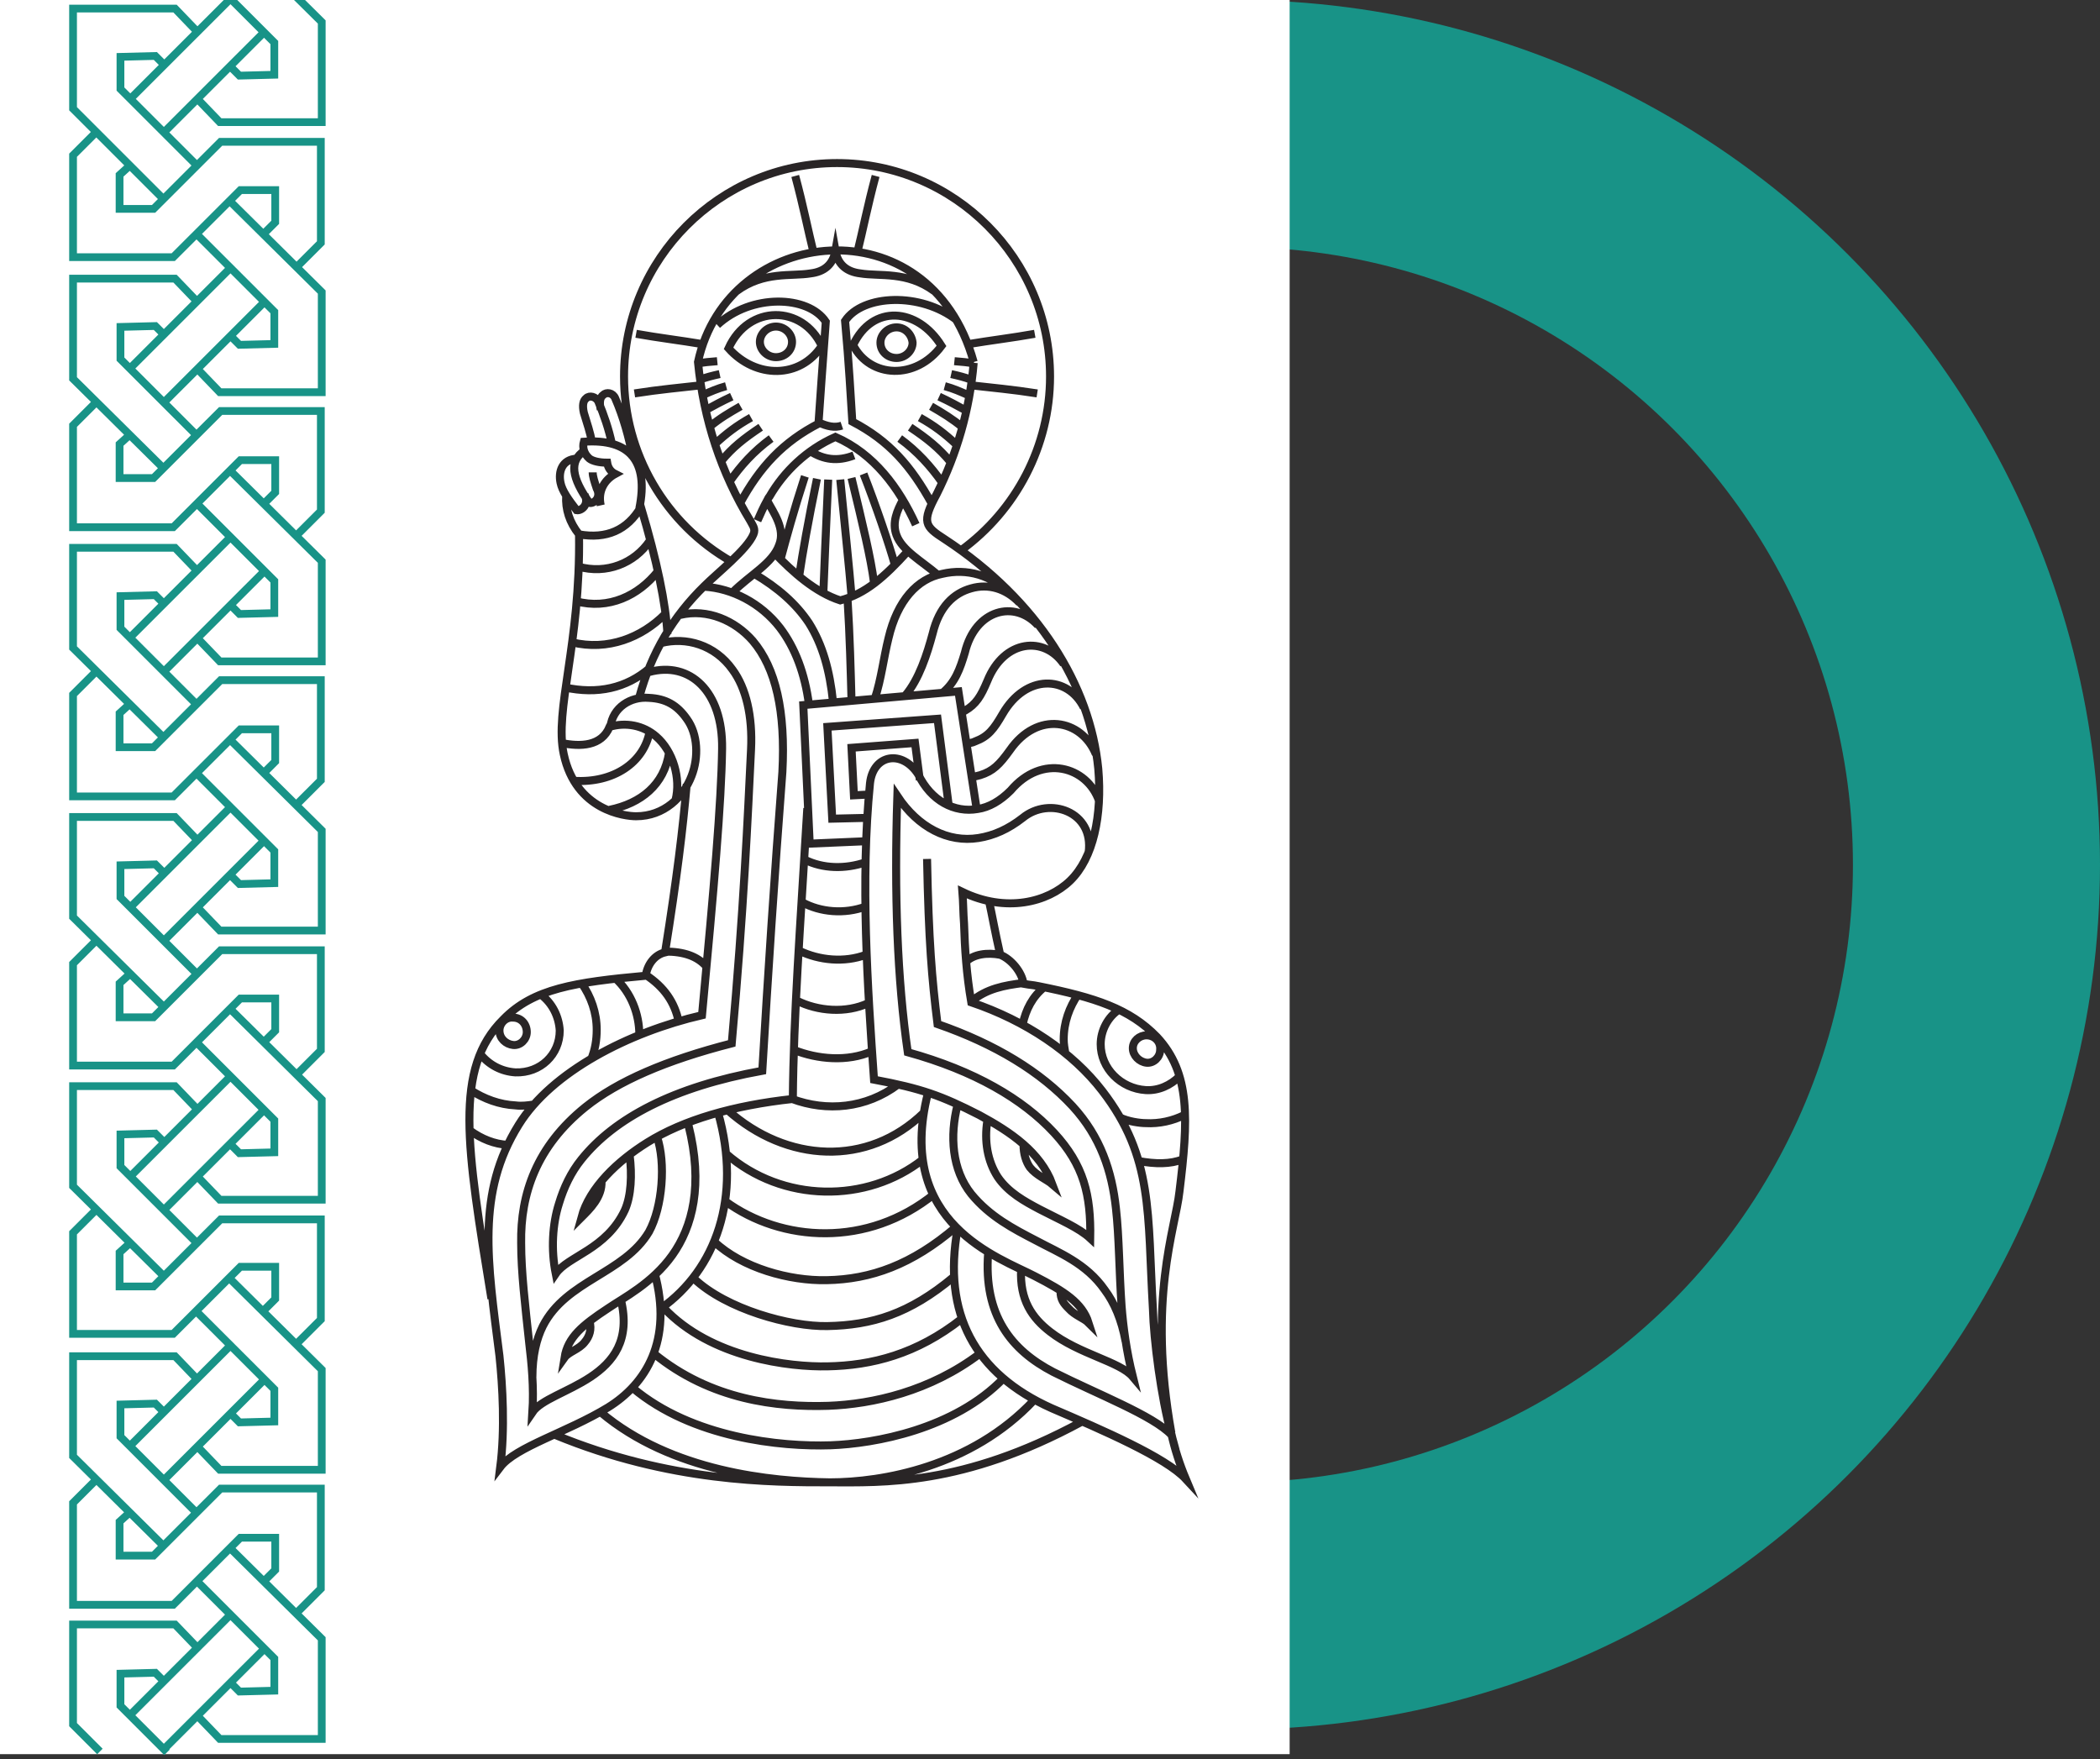 <svg width="425" height="356" viewBox="0 0 425 356" fill="none" xmlns="http://www.w3.org/2000/svg">
<rect x="0" y="0" width="425" height="356" fill="#333333" stroke="none"/>
<circle cx="250" cy="175" r="150" stroke="#189387" stroke-width="50"/>
<rect width="261" height="355" fill="white"/>
<path d="M114.582 100.318C114.419 103.089 115.232 105.697 117.184 108.142M117.184 108.142C117.51 130.473 112.141 143.675 114.094 152.64C116.534 164.05 126.456 165.191 128.734 165.191C134.427 165.191 138.331 161.279 139.958 157.041C141.422 153.292 141.259 148.565 138.982 145.468C137.03 142.697 134.753 141.393 131.337 141.23C127.595 140.904 124.016 143.186 123.528 147.098M117.184 108.142C122.715 109.12 126.944 107.327 129.71 102.6C132.963 113.521 134.753 122.16 135.078 128.354M116.696 92.82C113.768 92.983 112.955 95.428 113.443 97.71C113.768 99.34 115.07 101.133 116.696 103.252C117.672 103.415 119.299 102.111 118.323 100.155M118.323 91.19C115.07 93.309 115.72 96.732 119.299 101.785C120.275 101.948 121.739 100.644 120.763 98.851C120.275 97.384 119.95 96.406 119.95 95.591M129.385 102.926C131.337 93.309 127.432 88.745 118.16 89.397C117.835 90.538 118.16 91.842 119.299 92.82C119.95 93.309 121.251 93.635 122.878 93.635C123.04 94.613 123.528 95.428 124.504 95.917C122.39 97.058 120.926 99.34 121.576 102.274M197.055 73.586C195.754 73.26 194.778 73.26 193.151 73.097M141.259 73.586C142.561 73.26 143.537 73.26 145.163 73.097M196.567 76.846C195.266 76.357 193.964 76.031 192.5 75.705M141.585 76.846C142.886 76.357 144.187 76.031 145.651 75.705M195.916 79.943C194.452 79.291 192.988 78.639 191.199 78.15M142.235 79.943C143.699 79.291 145.163 78.639 146.953 78.15M195.428 83.04C193.639 82.062 192.175 81.247 190.06 80.269M142.723 83.04C144.513 82.062 145.977 81.247 148.092 80.269M194.778 86.463C192.826 84.833 190.711 83.529 188.434 82.225M143.699 86.3C145.651 84.67 147.604 83.529 149.881 82.225M193.476 89.886C191.199 87.767 189.084 86.137 186.156 84.507M144.675 89.886C146.953 87.767 149.068 86.137 151.996 84.507M192.338 93.472C190.06 90.701 187.62 88.745 184.204 86.463M145.977 93.309C148.254 90.538 150.532 88.745 153.948 86.463M190.711 97.71C188.434 94.45 185.668 91.353 182.09 88.745M147.604 97.547C149.881 94.287 152.484 91.353 156.062 88.745M189.084 58.917C183.554 54.842 178.023 55.983 174.119 55.331C171.353 55.005 169.564 53.538 169.076 50.767C168.588 53.538 166.799 55.005 164.033 55.331C160.129 55.983 154.598 54.842 149.068 58.917M164.033 91.353C166.636 92.983 169.401 93.472 172.817 92.168M123.854 89.886C123.203 86.789 122.227 84.018 121.088 81.247C120.6 80.269 119.299 79.943 118.648 80.595C117.998 81.084 117.835 82.062 118.16 83.529C118.811 85.648 119.462 87.604 119.787 89.397M128.083 92.657C127.27 88.419 126.131 84.344 124.504 80.595C124.016 79.454 122.715 79.291 122.064 79.943C121.414 80.432 121.251 81.41 121.576 82.877M177.209 35.608C175.583 41.639 174.607 46.692 173.468 51.256M160.942 35.608C162.569 41.639 163.545 46.692 164.684 51.256M209.418 67.555C204.863 68.371 200.634 68.859 195.754 69.674M128.734 67.555C133.289 68.371 137.518 68.859 142.398 69.674M209.906 79.617C204.701 78.802 200.797 78.476 196.567 77.987M128.408 79.617C133.614 78.802 137.518 78.476 141.747 77.987M148.092 113.684C134.59 106.023 126.294 91.679 126.294 76.194C126.294 52.397 145.651 33 169.401 33C193.151 33 212.509 52.397 212.509 76.194C212.509 90.212 205.677 103.252 194.452 111.402M114.256 139.111C120.926 140.578 126.782 139.274 131.499 135.199M117.022 114.662C122.715 116.292 128.408 114.01 131.499 109.446M116.534 121.671C123.203 123.464 129.222 120.53 133.126 115.64M115.72 129.984C123.04 131.776 129.873 129.006 134.59 124.279M145.163 65.763C151.996 59.406 163.545 59.732 167.124 65.111C166.473 73.912 165.985 80.595 165.66 85.485C167.449 86.3 168.913 86.626 170.377 86.137M188.596 101.948C184.367 94.287 179.975 89.234 172.492 85.322C172.167 80.432 171.841 73.749 171.028 64.948C174.607 59.569 186.319 59.08 193.639 64.784M149.718 101.948C153.785 94.45 158.502 89.397 165.823 85.648M153.297 105.371C153.785 104.23 154.598 102.437 155.249 101.296M155.249 101.296C155.412 100.97 155.574 100.644 155.737 100.481C158.665 95.428 163.22 91.027 169.076 88.419C176.884 91.842 181.927 98.688 185.343 106.186M155.249 101.296C156.55 103.741 158.99 107.001 157.689 110.261C156.388 114.01 151.833 116.292 148.254 119.878M174.769 95.917C177.209 102.111 179.975 110.261 181.114 114.336M162.894 96.406C160.617 103.415 159.153 108.794 158.014 113.032M165.335 96.895C163.545 105.534 162.406 112.054 161.756 116.455M172.329 96.732C174.607 106.186 176.233 112.869 176.884 117.922M167.612 97.058C167.124 107.816 166.799 115.477 166.636 119.878M170.052 97.058C171.028 107.001 171.841 114.662 172.329 120.53M199.983 253.536C199.007 266.249 204.701 273.258 213.159 277.659C222.269 282.223 233.331 286.461 237.072 290.373C234.957 282.712 233.493 271.139 233.331 264.945C232.192 245.549 233.493 234.302 223.082 220.773C217.064 212.949 207.629 206.592 196.567 202.843C195.591 197.138 195.266 192.086 195.103 186.87C194.94 184.914 194.94 182.469 194.778 180.513C203.562 184.751 212.021 182.632 216.576 178.231C221.293 173.667 223.082 165.028 222.269 155.574C220.642 138.785 210.069 121.508 191.199 109.12C187.132 106.512 186.482 105.697 189.572 99.992C193.639 91.842 196.242 83.04 197.055 73.423M171.516 121.019C172.004 128.843 172.167 135.851 172.329 141.719M156.713 111.891C160.454 115.803 165.009 119.878 170.052 121.508C175.095 120.204 178.999 116.781 183.716 111.565M152.646 116.129C157.364 118.9 161.105 122.16 163.708 126.072C166.473 130.473 167.937 135.688 168.588 142.045M189.735 116.292C186.482 113.521 182.578 111.402 181.439 108.305C180.463 105.697 181.602 103.252 182.74 101.133M239.349 234.628C236.909 235.606 233.819 235.606 230.402 234.954M95.061 228.76C97.501 230.553 100.104 231.531 102.707 231.694M226.498 204.31C224.221 205.777 222.757 208.548 222.757 211.319C222.757 216.209 226.824 220.284 231.867 220.61C234.469 220.773 236.909 219.632 238.699 217.839M109.376 201.213C111.816 203.006 113.118 205.777 113.28 208.548C113.28 213.438 109.376 217.187 104.333 217.024C101.568 216.861 98.965 215.557 97.176 213.275M226.661 226.152C228.288 226.967 230.728 227.293 231.867 227.293C234.632 227.456 237.397 226.804 239.675 225.663M218.202 201.213C216.413 203.821 215.274 206.918 215.274 210.341C215.274 211.319 215.437 212.134 215.6 213.112M107.912 223.544C106.773 223.707 105.635 223.87 104.333 223.707C101.08 223.544 97.989 222.403 95.224 220.61M117.672 198.931C119.624 201.702 120.763 204.962 120.763 208.385C120.763 210.504 120.438 212.46 119.624 214.416M135.403 152.314C134.427 158.834 129.71 162.583 123.366 163.887M116.208 158.019C124.016 158.508 130.361 154.433 131.499 147.913M136.705 161.931C137.843 157.53 136.217 151.988 132.801 149.054C130.198 146.772 126.619 146.12 123.366 147.098C121.739 151.01 117.51 151.173 113.606 150.358M129.385 141.067C131.825 132.102 136.217 124.768 142.561 118.574C145.163 115.966 151.182 111.239 152.484 108.142C152.972 107.001 152.321 106.349 151.833 105.371C145.977 95.754 142.398 84.996 141.259 73.26C147.278 45.388 188.108 40.987 197.055 73.26M112.304 290.373C135.566 299.99 156.062 299.99 167.937 299.99M167.937 299.99C178.511 299.99 194.778 300.805 218.853 287.765M167.937 299.99C156.225 299.827 135.891 297.871 121.576 285.809M167.937 299.99C178.511 299.99 196.567 296.893 209.255 283.364M128.083 280.919C140.121 291.025 158.014 292.818 168.1 292.492C177.047 292.166 193.151 289.232 203.074 278.963M132.313 273.91C143.862 283.364 157.364 284.831 167.612 284.505C176.559 284.179 188.271 281.571 198.357 273.91M134.265 264.619C143.862 274.888 159.966 276.681 167.449 276.518C176.396 276.355 185.506 274.073 194.615 266.901M140.446 258.752C146.953 264.945 159.966 268.531 167.449 268.368C176.396 268.205 184.042 265.923 192.988 258.426M144.513 251.254C150.206 256.633 159.804 259.241 167.287 259.078C176.233 258.915 184.53 255.981 193.476 248.32M146.79 243.104C158.177 251.417 175.583 252.558 189.084 241.637M146.953 233.487C158.34 243.43 175.42 243.593 186.807 234.628M162.894 173.993C166.473 175.786 171.028 175.949 175.257 174.482M162.406 182.632C165.985 184.588 170.865 185.077 175.257 183.447M161.756 192.412C165.823 194.368 170.865 194.857 175.257 193.227M161.268 202.517C165.497 204.636 171.191 205.125 175.745 203.006M160.617 212.46C165.497 214.416 171.516 214.905 176.396 212.786M160.292 222.403C167.287 225.011 175.257 224.359 181.764 219.469M147.278 224.685C159.153 235.28 175.583 236.258 186.97 225.174M211.37 199.746C208.93 201.702 207.629 204.31 206.978 207.244M124.504 197.953C127.758 200.887 129.385 205.288 129.385 209.363M202.423 193.227C199.821 192.738 197.055 193.064 195.428 194.694M202.423 193.227C201.285 188.174 200.797 185.24 200.146 182.306M202.423 193.227C204.538 194.042 206.815 196.649 207.141 199.094C208.93 199.42 208.605 199.257 210.231 199.583C221.618 201.865 228.613 204.147 234.144 209.852C240.976 217.187 240.488 226.641 238.699 241.148C237.885 248.646 232.192 262.826 237.072 290.047M134.59 192.575C138.494 192.575 141.097 193.553 142.886 195.509M207.141 198.931C203.237 199.42 199.658 200.072 196.567 202.68M130.686 197.301C134.427 199.746 136.542 202.843 137.355 206.755M138.982 158.671C138.169 167.962 137.03 177.416 134.59 192.738C132.475 193.227 131.011 195.183 130.686 197.464C116.371 198.768 107.912 200.072 101.893 206.266C91.808 216.209 94.41 232.02 99.453 262.826M145.326 225.174C150.206 242.289 144.838 256.959 133.777 264.782M142.561 118.737C148.092 119.063 153.948 121.997 157.852 127.05C160.942 131.125 162.894 136.34 163.708 142.534M175.908 160.79L172.817 160.953L172.329 151.336L185.18 150.358L186.156 157.856M175.42 165.517L168.425 165.68L167.449 147.098L189.735 145.468L192.012 163.072M175.257 170.244L163.871 170.733L162.569 142.697L193.964 139.926L197.706 164.05M237.072 290.21C237.723 293.144 238.699 296.241 240 299.338C235.933 294.937 223.082 289.395 212.834 284.994C197.218 277.985 190.711 265.76 193.802 248.646M132.475 257.611C136.217 271.302 130.686 280.104 123.04 284.831C114.744 289.884 104.333 292.818 101.243 296.893C102.219 289.232 101.731 280.593 101.08 274.399C98.64 255.166 96.362 241.474 104.984 227.619C111.653 216.861 127.27 208.874 142.073 205.451C144.513 179.372 145.977 162.583 146.14 151.499C146.302 139.926 139.633 133.732 131.337 136.014M132.963 230.064C134.753 235.28 134.102 244.245 131.337 249.298C126.294 257.774 114.582 259.078 109.864 268.368C108.563 270.976 107.749 274.399 107.749 278.637M125.643 262.989C129.71 279.452 111.165 280.756 107.749 285.809C108.075 280.756 107.587 275.866 107.099 271.791C106.285 264.13 105.472 257.448 105.472 251.58C105.309 241.637 108.563 232.02 118.486 224.033C124.992 218.817 134.753 214.579 148.092 211.156C150.532 183.936 151.345 165.028 151.996 151.662C152.321 144.979 151.02 139.274 148.254 135.525C144.675 130.473 138.819 128.843 133.777 130.147M193.802 223.544C192.175 229.901 192.663 236.747 196.567 241.637C200.309 246.201 205.026 248.646 209.743 251.091C214.298 253.536 219.829 255.655 223.57 261.034C225.522 263.641 226.986 267.064 227.8 271.465M206.653 256.796C206.327 263.152 208.93 266.738 212.509 269.509C218.365 274.073 226.661 275.54 229.264 278.637C227.962 273.421 227.312 268.531 226.986 264.293C226.498 257.448 226.498 250.276 225.848 244.571C225.034 237.073 222.757 230.064 217.064 223.87C210.557 216.861 201.447 211.319 189.735 207.244C188.596 198.116 187.946 190.456 187.62 173.83M199.821 226.804C199.17 230.879 199.821 234.954 201.935 238.214C204.05 241.311 207.303 243.104 210.394 244.734C214.461 246.853 218.365 248.483 220.642 250.602C220.805 241.8 219.341 235.769 213.322 229.249C206.978 222.403 197.218 216.698 183.716 212.949C181.602 198.279 180.951 181.002 181.602 161.116C185.831 167.473 191.85 170.57 198.031 169.592C201.122 169.103 204.05 167.799 206.978 165.517C212.346 161.116 221.456 164.213 220.317 172.526M127.432 233.813C127.92 237.725 127.758 241.963 126.456 244.897C122.715 252.884 114.907 254.188 112.467 257.774C111.491 252.884 111.816 247.668 113.118 243.593C114.094 240.333 115.558 237.236 117.672 234.628C124.342 226.315 136.217 219.958 154.273 216.698C155.412 197.464 156.713 177.579 158.34 156.226C158.99 144.001 157.038 135.199 152.321 129.658C148.742 125.583 143.211 123.138 137.681 124.442M119.299 267.39C119.787 269.02 119.299 270.487 118.323 271.628C117.184 273.095 115.07 273.584 114.256 274.725C114.907 270.65 117.835 268.205 123.04 264.782C126.131 262.663 131.987 259.73 136.054 254.025C140.121 248.32 142.398 239.844 139.307 227.619M214.624 261.359C214.624 262.989 215.274 263.804 216.25 264.782C217.552 266.249 219.341 266.738 220.317 267.716C219.016 263.641 215.437 261.36 209.418 258.263C202.261 254.514 181.114 247.668 187.783 221.262M177.047 141.393C178.348 137.481 178.836 133.08 179.812 129.169C181.602 121.508 185.668 117.107 190.711 116.129C195.591 114.988 200.797 116.292 204.701 120.53M183.228 140.741C185.994 137.481 187.62 132.428 188.759 128.191C190.06 122.812 192.988 120.041 196.567 119.063C199.983 118.085 203.562 119.063 206.327 121.997M190.711 140.252C193.314 138.133 194.29 135.362 195.266 132.102C197.38 123.301 205.351 121.345 210.069 126.561M194.452 144.164C194.778 144.001 195.103 144.001 195.266 143.838C197.543 142.534 198.519 140.904 199.821 137.807C203.237 129.332 211.37 128.68 215.274 134.384M195.591 150.521C196.242 150.358 196.73 150.358 197.381 150.032C199.983 149.054 201.122 147.587 202.911 144.49C207.629 136.34 216.088 136.666 219.341 143.186M196.567 157.204C197.218 157.204 197.706 157.041 198.357 156.878C200.959 156.063 202.261 154.759 204.375 151.825C209.906 143.838 218.853 145.468 221.781 152.64M207.141 231.694C207.141 233.487 207.629 235.117 208.442 236.258C209.743 237.888 211.858 238.703 212.997 239.681C210.557 233.161 204.538 229.086 198.194 225.663C190.548 221.751 186.482 220.284 176.884 218.491C175.583 200.072 174.119 178.068 176.071 158.508C176.721 152.64 182.578 151.662 185.831 156.715C188.434 162.094 193.151 164.539 197.869 163.724C200.146 163.398 202.423 162.094 204.538 159.975C210.882 152.477 219.992 155.085 222.432 162.094M163.383 163.561C161.918 188.174 160.617 205.288 160.454 222.403C148.417 223.707 138.331 226.641 131.011 231.205C124.992 234.954 119.299 240.333 117.672 246.364C119.299 244.734 121.902 242.289 121.739 239.029M181.439 66.251C179.649 66.251 178.185 67.719 178.185 69.348C178.185 71.141 179.649 72.445 181.439 72.445C183.228 72.445 184.692 70.978 184.692 69.348C184.53 67.719 183.228 66.251 181.439 66.251ZM157.038 66.088C158.828 66.088 160.292 67.555 160.292 69.185C160.292 70.978 158.828 72.282 157.038 72.282C155.249 72.282 153.785 70.815 153.785 69.185C153.785 67.555 155.249 66.088 157.038 66.088ZM172.655 69.837C176.559 61.525 185.668 62.177 190.548 70C185.343 77.009 176.071 76.52 172.655 69.837ZM166.311 70C162.406 61.688 151.508 61.525 147.441 70.489C152.972 76.683 161.918 76.683 166.311 70ZM232.029 209.526C230.565 209.526 229.264 210.667 229.264 212.134C229.264 213.601 230.565 214.905 232.029 215.068C233.493 215.231 234.795 213.927 234.795 212.46C234.957 210.83 233.656 209.526 232.029 209.526ZM103.845 205.94C105.472 205.94 106.611 207.244 106.611 208.874C106.611 210.341 105.309 211.645 103.845 211.482C102.381 211.319 101.08 210.178 101.08 208.548C101.08 207.081 102.381 205.777 103.845 205.94Z" stroke="#292526" stroke-width="1.62" stroke-miterlimit="22.926"/>
<path fill-rule="evenodd" clip-rule="evenodd" d="M45.28 0L39.96 5.318L35.989 1.19L35.757 0.949H35.423L14.785 0.949H14L14 1.734L14 22.003L14 22.328L14.23 22.558L18.382 26.709L14.23 30.859L14 31.089L14 31.414L14 52.045L14 52.83H14.785L35.061 52.83H35.386L35.616 52.6L39.768 48.45L45.537 54.217L39.871 59.881L35.989 55.844L35.757 55.604H35.423L14.785 55.604H14L14 56.389L14 76.658L14 76.986L14.233 77.216L18.402 81.343L14.23 85.513L14 85.743L14 86.069L14 106.7L14 107.485H14.785H35.061H35.386L35.616 107.255L39.858 103.014L45.537 108.691L39.871 114.355L35.989 110.318L35.757 110.077H35.423H14.785H14L14 110.862L14 131.132L14 131.459L14.233 131.69L18.402 135.817L14.23 139.987L14 140.217L14 140.543L14 161.174L14 161.959H14.785H35.061H35.386L35.616 161.729L39.768 157.578L45.537 163.346L39.96 168.921L35.989 164.792L35.757 164.551H35.423H14.785H14L14 165.336L14 185.606L14 185.933L14.233 186.164L18.402 190.291L14.23 194.461L14 194.691L14 195.016L14 215.648L14 216.433H14.785H35.061H35.386L35.616 216.203L39.768 212.052L45.537 217.819L39.96 223.395L35.989 219.266L35.757 219.025H35.423H14.785H14L14 219.81L14 240.079L14 240.407L14.233 240.637L18.402 244.764L14.23 248.935L14 249.165L14 249.49L14 269.941L14 270.726H14.785H35.061H35.386L35.616 270.496L39.678 266.436L45.537 272.293L39.871 277.957L35.989 273.921L35.757 273.68H35.423H14.785H14L14 274.465L14 294.734L14 295.062L14.233 295.292L18.402 299.419L14.23 303.59L14 303.82L14 304.145L14 324.776V325.561H14.785H35.061H35.386L35.616 325.332L39.858 321.09L45.537 326.767L39.96 332.342L35.989 328.214L35.757 327.973H35.423H14.785H14V328.758V349.027V349.352L14.23 349.582L19.661 355.012L20.771 353.901L15.57 348.702L15.57 329.543H35.089L38.849 333.452L33.16 339.14L31.995 337.975L31.757 337.737L31.42 337.746L24.36 337.927L23.595 337.946V338.712V345.227V345.552L23.825 345.782L33.239 355.193L34.349 354.082L34.271 354.004L39.938 348.338L43.909 352.467L44.141 352.708H44.475H65.113H65.898V351.923V331.653V331.326L65.665 331.096L61.041 326.518L65.487 322.074L65.717 321.844V321.519V301.249V300.464H64.932H44.656H44.331L44.101 300.694L39.768 305.026L34.27 299.53L39.938 293.865L43.909 297.993L44.141 298.234H44.475H65.113H65.898V297.449V277.18V276.852L65.665 276.622L61.041 272.044L65.487 267.6L65.717 267.37V267.045V246.776V245.991H64.932H44.656H44.331L44.101 246.22L39.859 250.461L34.27 244.875L39.938 239.21L43.909 243.338L44.141 243.579H44.475H65.113H65.898V242.794L65.898 222.525V222.197L65.665 221.967L61.132 217.48L65.487 213.126L65.717 212.896V212.571V192.302V191.517H64.932H44.656H44.331L44.101 191.747L39.859 195.988L34.27 190.401L39.938 184.736L43.909 188.864L44.141 189.105H44.475H65.113H65.898V188.32V168.051V167.723L65.665 167.493L61.041 162.916L65.487 158.471L65.717 158.242V157.916V137.647V136.862H64.932H44.656H44.331L44.101 137.092L39.768 141.423L34.27 135.928L39.938 130.262L43.909 134.391L44.141 134.631H44.475H65.113H65.898V133.846V113.577V113.25L65.665 113.019L61.041 108.442L65.487 103.998L65.717 103.768V103.442L65.717 83.173V82.388H64.932H44.656H44.331L44.101 82.618L39.768 86.95L34.27 81.454L39.938 75.788L43.909 79.917L44.141 80.158H44.475H65.113H65.898V79.373V59.103V58.776L65.665 58.545L61.132 54.058L65.487 49.705L65.717 49.475V49.15V28.699V27.914H64.932H44.656H44.331L44.101 28.144L39.858 32.385L34.27 26.799L39.938 21.133L43.909 25.262L44.141 25.503H44.475H65.113H65.898V24.718V4.448V4.121L65.665 3.891L61.735 0H59.503L64.328 4.776V23.933H44.809L41.049 20.023L46.557 14.517L47.903 15.862L48.141 16.1L48.478 16.092L55.538 15.911L56.303 15.891V15.126L56.303 8.611V8.286L56.073 8.056L48.015 0H45.28ZM48.775 14.514L47.667 13.407L53.436 7.64L54.733 8.936V14.361L48.775 14.514ZM46.647 0.853L52.326 6.53L33.16 25.689L27.482 20.012L46.647 0.853ZM32.14 13.135L26.371 18.902L25.165 17.697V12.272L31.124 12.119L32.14 13.135ZM38.849 6.428L33.251 12.025L31.995 10.77L31.757 10.532L31.42 10.541L24.36 10.722L23.595 10.741V11.507V18.022V18.347L23.825 18.577L38.748 33.495L33.07 39.172L15.57 21.678L15.57 2.519L35.089 2.519L38.849 6.428ZM26.259 34.584L31.959 40.282L30.753 41.487H24.984V35.743L26.259 34.584ZM19.492 27.819L25.148 33.472L23.671 34.815L23.414 35.048V35.395V42.273V43.057H24.199H31.078H31.403L31.633 42.828L44.981 29.484H64.147V48.824L60.016 52.954L54.401 47.395L56.254 45.542L56.484 45.312V44.987V38.472V37.687H55.699H48.639H48.314L48.084 37.917L34.736 51.26L15.57 51.26L15.57 31.739L19.492 27.819ZM54.914 44.662L53.285 46.291L47.579 40.642L48.964 39.257H54.914V44.662ZM40.878 47.34L46.468 41.752L64.328 59.431V78.588H44.809L41.049 74.678L46.647 69.081L47.903 70.336L48.141 70.574L48.478 70.566L55.538 70.385L56.303 70.365V69.6V63.085V62.76L56.073 62.53L40.878 47.34ZM48.775 68.987L47.758 67.971L53.527 62.204L54.733 63.41V68.835L48.775 68.987ZM46.647 55.327L52.416 61.094L33.16 80.344L27.391 74.577L46.647 55.327ZM32.05 67.7L26.281 73.467L25.165 72.351V66.927L31.124 66.774L32.05 67.7ZM38.761 60.991L33.16 66.59L31.995 65.425L31.757 65.187L31.42 65.196L24.36 65.377L23.595 65.396V66.161V72.677V73.002L23.825 73.232L38.658 88.059L33.066 93.649L15.57 76.331L15.57 57.174L35.089 57.174L38.761 60.991ZM26.226 89.088L31.956 94.759L30.753 95.961H24.984V90.217L26.226 89.088ZM19.518 82.447L25.109 87.982L23.671 89.288L23.414 89.522V89.869V96.746V97.531H24.199H31.078H31.403L31.633 97.302L44.981 83.958H64.147L64.147 103.117L59.925 107.337L54.492 101.959L56.254 100.197L56.484 99.967V99.642V93.127V92.342H55.699H48.639H48.314L48.084 92.572L34.736 105.915H15.57L15.57 86.394L19.518 82.447ZM54.914 99.317L53.376 100.854L47.669 95.206L48.964 93.912H54.914V99.317ZM40.969 101.904L46.559 96.316L64.328 113.905V133.061H44.809L41.049 129.152L46.647 123.555L47.903 124.81L48.141 125.048L48.478 125.039L55.538 124.858L56.303 124.839V124.074V117.559V117.233L56.073 117.003L40.969 101.904ZM48.775 123.461L47.758 122.445L53.527 116.678L54.733 117.884V123.309L48.775 123.461ZM46.647 109.801L52.416 115.568L33.16 134.818L27.391 129.051L46.647 109.801ZM32.05 122.173L26.281 127.941L25.165 126.825V121.4L31.124 121.248L32.05 122.173ZM38.761 115.465L33.16 121.064L31.995 119.899L31.757 119.661L31.42 119.669L24.36 119.85L23.595 119.87V120.635V127.15V127.476L23.825 127.706L38.658 142.533L33.066 148.123L15.57 130.804L15.57 111.647H35.089L38.761 115.465ZM26.226 143.562L31.956 149.233L30.753 150.435H24.984V144.69L26.226 143.562ZM19.518 136.921L25.109 142.455L23.671 143.762L23.414 143.996V144.343V151.22V152.005H24.199H31.078H31.403L31.633 151.775L44.981 138.432H64.147V157.591L59.925 161.811L54.492 156.433L56.254 154.671L56.484 154.441V154.116V147.601V146.816H55.699H48.639H48.314L48.084 147.045L34.736 160.389H15.57L15.57 140.868L19.518 136.921ZM54.914 153.791L53.376 155.328L47.669 149.68L48.964 148.386H54.914V153.791ZM40.878 156.468L46.559 150.79L64.328 168.378V187.535H44.809L41.049 183.626L46.557 178.119L47.903 179.465L48.141 179.703L48.478 179.694L55.538 179.513L56.303 179.494V178.729V172.213V171.888L56.073 171.658L40.878 156.468ZM48.775 178.116L47.667 177.009L53.436 171.242L54.733 172.539V177.963L48.775 178.116ZM46.647 164.456L52.326 170.132L33.16 189.292L27.482 183.615L46.647 164.456ZM32.14 176.738L26.371 182.505L25.165 181.299V175.874L31.124 175.721L32.14 176.738ZM38.849 170.031L33.251 175.628L31.995 174.373L31.757 174.135L31.42 174.143L24.36 174.324L23.595 174.344V175.109V181.624V181.949L23.825 182.179L38.748 197.098L33.157 202.687L15.57 185.278L15.57 166.121H35.089L38.849 170.031ZM26.321 198.13L32.047 203.797L30.753 205.09H24.984V199.345L26.321 198.13ZM19.518 191.395L25.204 197.024L23.671 198.417L23.414 198.651V198.998V205.875V206.66H24.199H31.078H31.403L31.633 206.43L44.981 193.087H64.147V212.246L60.016 216.375L54.492 210.907L56.254 209.145L56.484 208.915V208.59V202.074V201.289H55.699H48.639H48.314L48.084 201.519L34.736 214.863H15.57L15.57 195.342L19.518 191.395ZM54.914 208.264L53.376 209.802L47.669 204.153L48.964 202.859H54.914V208.264ZM40.878 210.942L46.559 205.263L64.328 222.852L64.328 242.009H44.809L41.049 238.1L46.557 232.593L47.903 233.939L48.141 234.177L48.478 234.168L55.538 233.987L56.303 233.967V233.202V226.687V226.362L56.073 226.132L40.878 210.942ZM48.775 232.59L47.667 231.483L53.436 225.716L54.733 227.012V232.437L48.775 232.59ZM46.647 218.929L52.326 224.606L33.16 243.765L27.482 238.089L46.647 218.929ZM32.14 231.212L26.371 236.979L25.165 235.773V230.348L31.124 230.195L32.14 231.212ZM38.849 224.505L33.251 230.102L31.995 228.847L31.757 228.609L31.42 228.617L24.36 228.798L23.595 228.818V229.583V236.098V236.423L23.825 236.653L38.748 251.571L33.157 257.161L15.57 239.752L15.57 220.595H35.089L38.849 224.505ZM26.321 252.604L32.047 258.271L30.753 259.564H24.984V253.819L26.321 252.604ZM19.518 245.869L25.204 251.497L23.671 252.891L23.414 253.124V253.472V260.349V261.134H24.199H31.078H31.403L31.633 260.904L44.981 247.561H64.147V266.72L59.925 270.94L54.31 265.381L56.254 263.438L56.484 263.208V262.882V256.367V255.582H55.699H48.639H48.314L48.084 255.812L34.736 269.156H15.57L15.57 249.815L19.518 245.869ZM54.914 262.557L53.194 264.277L47.488 258.628L48.964 257.152H54.914V262.557ZM40.788 265.326L46.377 259.738L64.328 277.507V296.664H44.809L41.049 292.754L46.647 287.157L47.903 288.412L48.141 288.651L48.478 288.642L55.538 288.461L56.303 288.441V287.676V281.161V280.836L56.073 280.606L40.788 265.326ZM48.775 287.064L47.758 286.047L53.527 280.28L54.733 281.486V286.911L48.775 287.064ZM46.647 273.403L52.416 279.17L33.16 298.42L27.391 292.653L46.647 273.403ZM32.05 285.776L26.281 291.543L25.165 290.428V285.003L31.124 284.85L32.05 285.776ZM38.761 279.067L33.16 284.666L31.995 283.502L31.757 283.263L31.42 283.272L24.36 283.453L23.595 283.473V284.238V290.753V291.078L23.825 291.308L38.658 306.136L33.066 311.726L15.57 294.407L15.57 275.25H35.089L38.761 279.067ZM26.226 307.164L31.956 312.836L30.753 314.038H24.984V308.293L26.226 307.164ZM19.518 300.524L25.109 306.058L23.671 307.365L23.414 307.598V307.946V314.823V315.608H24.199H31.078H31.403L31.633 315.378L44.981 302.034H64.147V321.194L59.925 325.414L54.492 320.035L56.254 318.273L56.484 318.044V317.718L56.484 311.203V310.418H55.699H48.639H48.314L48.084 310.648L34.736 323.991H15.57L15.57 304.47L19.518 300.524ZM54.914 317.393L53.376 318.931L47.669 313.282L48.964 311.988H54.914L54.914 317.393ZM40.969 319.98L46.559 314.392L64.328 331.981V351.138H44.809L41.049 347.228L46.647 341.631L47.903 342.886L48.141 343.124L48.478 343.116L55.538 342.935L56.303 342.915V342.15V335.635V335.31L56.073 335.08L40.969 319.98ZM48.775 341.538L47.758 340.521L53.527 334.754L54.733 335.96L54.733 341.385L48.775 341.538ZM46.647 327.877L52.416 333.644L33.16 352.894L27.391 347.127L46.647 327.877ZM32.05 340.25L26.281 346.017L25.165 344.901V339.477L31.124 339.324L32.05 340.25Z" fill="#189387"/>
</svg>

